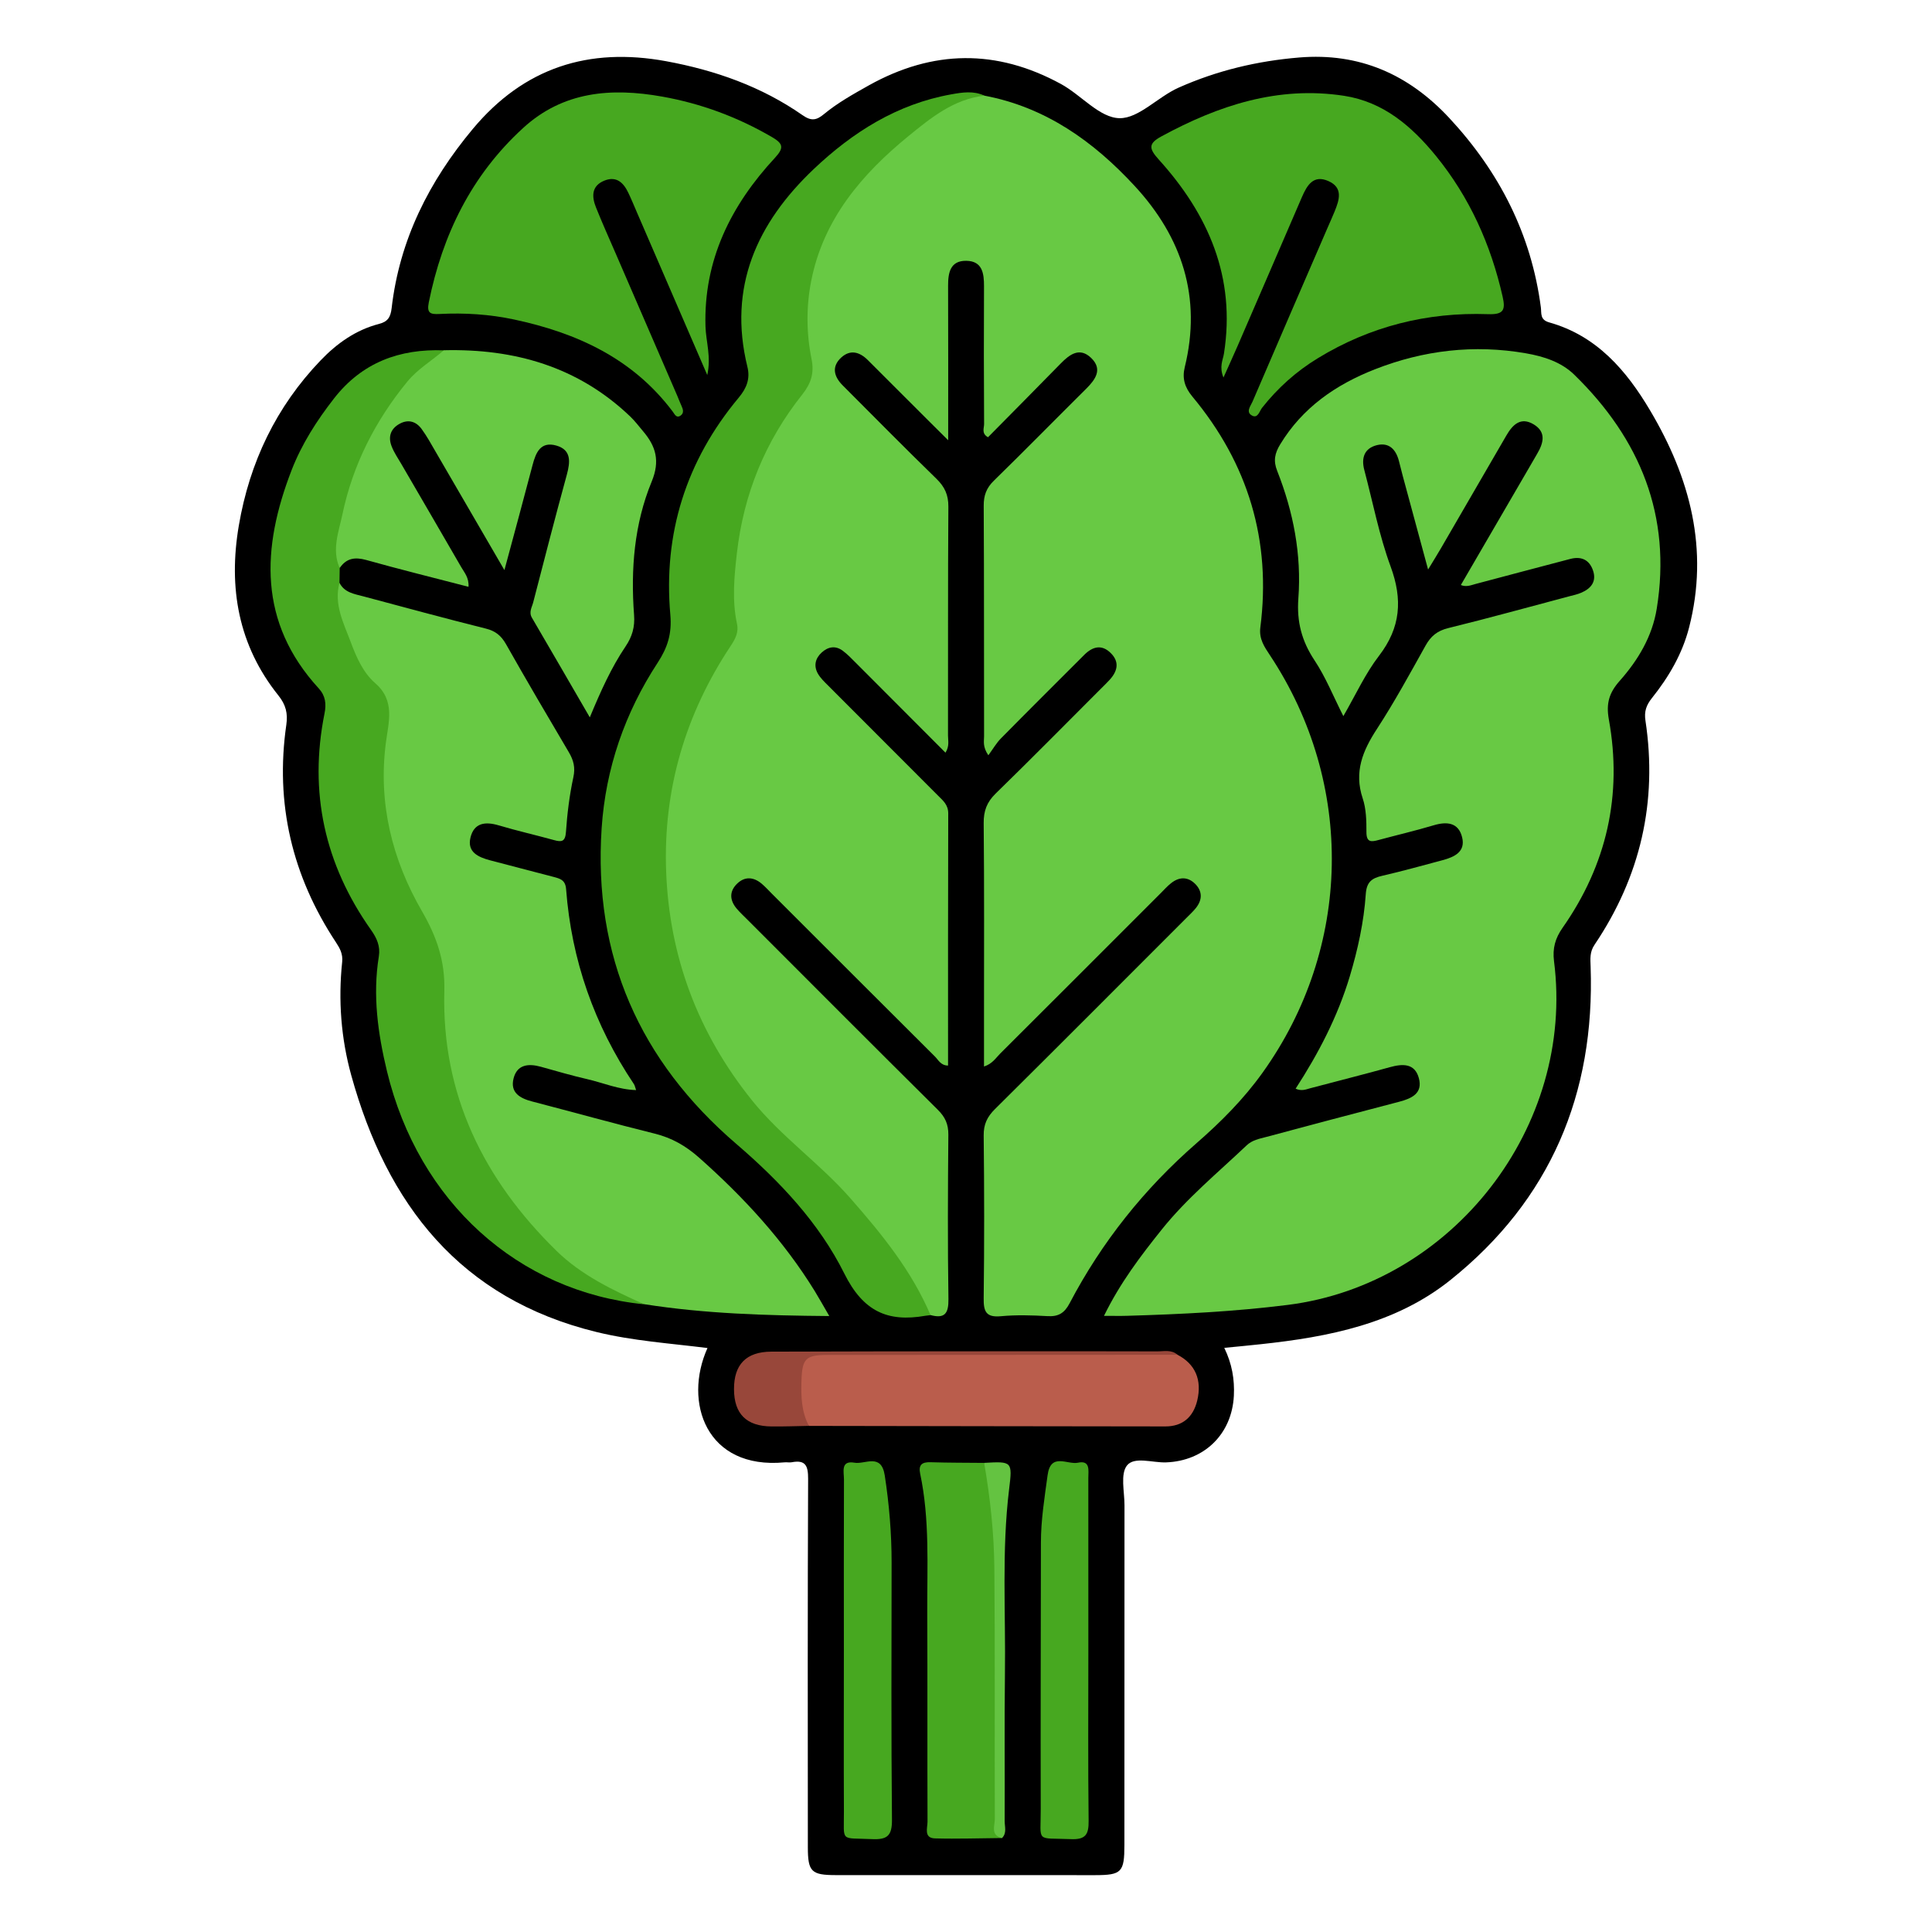 <?xml version="1.0" encoding="utf-8"?>
<!-- Generator: Adobe Illustrator 16.0.0, SVG Export Plug-In . SVG Version: 6.00 Build 0)  -->
<!DOCTYPE svg PUBLIC "-//W3C//DTD SVG 1.1//EN" "http://www.w3.org/Graphics/SVG/1.1/DTD/svg11.dtd">
<svg version="1.1" id="Layer_1" xmlns="http://www.w3.org/2000/svg" xmlns:xlink="http://www.w3.org/1999/xlink" x="0px" y="0px"
	 width="85px" height="85px" viewBox="0 0 85 85" enable-background="new 0 0 85 85" xml:space="preserve">
<g>
	<path d="M53.863,59.3c0.342,0.701,0.457,1.389,0.422,2.107c-0.086,1.688-1.299,2.871-2.984,2.932
		c-0.594,0.021-1.398-0.271-1.719,0.137c-0.297,0.377-0.109,1.148-0.109,1.746c-0.004,4.98-0.002,9.965-0.004,14.945
		c0,1.205-0.121,1.33-1.289,1.332c-3.803,0.002-7.604,0.002-11.406-0.002c-1.08,0-1.232-0.152-1.232-1.227
		c-0.004-5.402-0.012-10.805,0.012-16.205c0.002-0.566-0.105-0.848-0.719-0.732c-0.102,0.02-0.211-0.006-0.314,0.004
		c-3.457,0.328-4.467-2.65-3.395-5.029c-1.645-0.207-3.283-0.314-4.883-0.705c-6.002-1.467-9.217-5.611-10.789-11.293
		c-0.449-1.623-0.578-3.305-0.4-4.988c0.037-0.355-0.102-0.602-0.275-0.865c-1.926-2.916-2.682-6.104-2.182-9.57
		c0.072-0.498-0.02-0.877-0.344-1.283c-1.77-2.207-2.212-4.744-1.746-7.48c0.473-2.779,1.641-5.227,3.6-7.27
		c0.717-0.748,1.547-1.338,2.566-1.602c0.385-0.098,0.51-0.293,0.557-0.691c0.346-3.006,1.646-5.582,3.572-7.889
		c2.252-2.697,5.098-3.604,8.504-2.979c2.162,0.398,4.197,1.115,6.006,2.377c0.391,0.273,0.617,0.217,0.939-0.049
		c0.605-0.5,1.295-0.883,1.98-1.268c2.809-1.564,5.613-1.605,8.451-0.055c0.895,0.49,1.701,1.494,2.582,1.502
		c0.844,0.006,1.678-0.938,2.592-1.344c1.693-0.754,3.463-1.174,5.303-1.326c2.646-0.219,4.812,0.738,6.6,2.658
		c2.201,2.367,3.611,5.111,4.033,8.338c0.033,0.26-0.049,0.543,0.371,0.66c2.086,0.586,3.393,2.111,4.439,3.879
		c1.756,2.959,2.594,6.102,1.711,9.543c-0.299,1.162-0.893,2.176-1.633,3.102c-0.25,0.312-0.348,0.592-0.287,0.992
		c0.541,3.576-0.221,6.867-2.238,9.861c-0.219,0.322-0.186,0.623-0.174,0.965c0.195,5.598-1.771,10.266-6.162,13.783
		c-2.414,1.934-5.361,2.51-8.361,2.83C54.939,59.198,54.42,59.245,53.863,59.3z"/>
	<path fill="#68C944" d="M43.309,4.208c2.695,0.508,4.807,2.018,6.613,3.975c2.088,2.26,2.955,4.9,2.203,7.969
		c-0.121,0.49-0.004,0.889,0.336,1.297c2.457,2.953,3.479,6.342,2.988,10.162c-0.062,0.504,0.18,0.85,0.426,1.221
		c3.744,5.654,3.613,12.869-0.334,18.371c-0.83,1.158-1.828,2.16-2.898,3.092c-2.299,2.004-4.168,4.346-5.584,7.043
		c-0.23,0.438-0.498,0.596-0.98,0.566c-0.68-0.039-1.365-0.059-2.043,0.004c-0.658,0.062-0.766-0.211-0.758-0.795
		c0.029-2.387,0.027-4.771,0-7.158c-0.006-0.492,0.156-0.822,0.496-1.16c2.812-2.787,5.605-5.592,8.404-8.391
		c0.146-0.148,0.305-0.291,0.436-0.455c0.285-0.355,0.295-0.734-0.029-1.059s-0.703-0.32-1.061-0.035
		c-0.164,0.129-0.305,0.287-0.453,0.436c-2.354,2.354-4.707,4.711-7.066,7.061c-0.193,0.193-0.346,0.453-0.713,0.57
		c0-0.764,0-1.486,0-2.211c0-2.83,0.014-5.662-0.014-8.492c-0.006-0.539,0.137-0.926,0.527-1.307
		c1.559-1.518,3.086-3.068,4.625-4.607c0.129-0.129,0.262-0.256,0.387-0.393c0.346-0.377,0.449-0.785,0.053-1.178
		c-0.398-0.398-0.801-0.289-1.168,0.078c-1.225,1.225-2.451,2.443-3.666,3.676c-0.199,0.201-0.344,0.457-0.553,0.742
		c-0.258-0.379-0.188-0.617-0.188-0.834c-0.008-3.383,0.004-6.764-0.016-10.146c-0.002-0.453,0.117-0.779,0.447-1.102
		c1.369-1.336,2.709-2.703,4.068-4.051c0.406-0.406,0.723-0.852,0.215-1.346c-0.504-0.488-0.943-0.168-1.344,0.244
		c-1.062,1.088-2.135,2.164-3.197,3.242c-0.297-0.166-0.172-0.398-0.172-0.58c-0.012-2.02-0.014-4.039-0.004-6.057
		c0.002-0.57-0.068-1.113-0.777-1.125c-0.705-0.012-0.805,0.518-0.803,1.096c0.008,2.199,0.004,4.4,0.004,6.799
		c-0.398-0.395-0.684-0.678-0.967-0.961c-0.854-0.852-1.707-1.703-2.559-2.557c-0.363-0.365-0.773-0.49-1.178-0.123
		c-0.441,0.406-0.32,0.844,0.066,1.23c1.371,1.373,2.732,2.754,4.123,4.107c0.363,0.355,0.527,0.709,0.523,1.229
		c-0.023,3.355-0.01,6.711-0.016,10.066c0,0.223,0.072,0.461-0.111,0.754c-1.33-1.334-2.635-2.643-3.943-3.951
		c-0.186-0.186-0.367-0.377-0.576-0.533c-0.32-0.238-0.645-0.182-0.93,0.08c-0.283,0.26-0.355,0.588-0.166,0.924
		c0.113,0.199,0.291,0.367,0.457,0.533c1.611,1.615,3.225,3.229,4.836,4.842c0.221,0.219,0.445,0.404,0.443,0.781
		c-0.012,3.691-0.008,7.385-0.008,11.09c-0.322-0.002-0.424-0.246-0.578-0.398c-2.398-2.387-4.787-4.779-7.18-7.17
		c-0.148-0.148-0.289-0.305-0.449-0.439c-0.35-0.291-0.729-0.32-1.062-0.006c-0.365,0.344-0.344,0.742-0.023,1.117
		c0.152,0.178,0.328,0.338,0.494,0.506c2.779,2.781,5.557,5.568,8.348,8.336c0.324,0.32,0.467,0.637,0.463,1.096
		c-0.021,2.41-0.033,4.822,0.004,7.234c0.01,0.639-0.17,0.869-0.791,0.701c-0.25-0.166-0.375-0.428-0.52-0.678
		c-1.428-2.48-3.271-4.6-5.416-6.49c-3.252-2.867-5.201-6.459-5.764-10.781c-0.541-4.154,0.418-7.959,2.645-11.473
		c0.234-0.369,0.346-0.74,0.299-1.188c-0.371-3.668,0.652-6.949,2.83-9.883c0.389-0.523,0.551-0.992,0.449-1.652
		c-0.484-3.133,0.398-5.857,2.564-8.168c1.062-1.133,2.195-2.184,3.574-2.928C42.133,4.331,42.664,4.026,43.309,4.208z"/>
	<path fill="#68C944" d="M64.271,25.739c1.016-1.744,2.027-3.484,3.039-5.225c0.105-0.182,0.209-0.365,0.316-0.545
		c0.279-0.471,0.416-0.955-0.148-1.297c-0.572-0.346-0.928,0.012-1.203,0.486c-0.961,1.654-1.918,3.309-2.879,4.963
		c-0.156,0.27-0.322,0.533-0.566,0.936c-0.393-1.451-0.752-2.773-1.109-4.096c-0.062-0.229-0.115-0.457-0.176-0.686
		c-0.129-0.492-0.424-0.818-0.957-0.693c-0.566,0.137-0.707,0.566-0.562,1.105c0.375,1.416,0.652,2.869,1.156,4.238
		c0.533,1.451,0.445,2.682-0.51,3.926c-0.602,0.781-1.02,1.705-1.57,2.656c-0.443-0.875-0.779-1.719-1.271-2.459
		c-0.562-0.848-0.783-1.695-0.709-2.717c0.145-1.932-0.219-3.812-0.93-5.611c-0.18-0.451-0.105-0.779,0.129-1.166
		c0.984-1.625,2.457-2.637,4.176-3.309c2.141-0.838,4.357-1.098,6.639-0.701c0.787,0.137,1.553,0.383,2.127,0.943
		c2.898,2.826,4.287,6.209,3.627,10.291c-0.197,1.223-0.822,2.268-1.631,3.178c-0.459,0.518-0.604,0.984-0.477,1.693
		c0.604,3.328-0.094,6.404-2.039,9.176c-0.322,0.461-0.443,0.9-0.373,1.461c0.932,7.277-4.459,14.211-11.715,15.125
		c-2.344,0.295-4.697,0.41-7.055,0.479c-0.305,0.01-0.611,0.002-1.029,0.002c0.713-1.457,1.611-2.635,2.539-3.795
		c1.104-1.381,2.465-2.498,3.738-3.707c0.246-0.232,0.553-0.287,0.854-0.367c1.947-0.521,3.895-1.041,5.844-1.547
		c0.559-0.146,1.061-0.369,0.877-1.045c-0.182-0.664-0.721-0.633-1.283-0.477c-1.16,0.324-2.328,0.613-3.492,0.924
		c-0.197,0.055-0.389,0.137-0.646,0.02c1.012-1.561,1.852-3.176,2.383-4.943c0.355-1.186,0.619-2.389,0.703-3.615
		c0.037-0.539,0.264-0.703,0.725-0.809c0.895-0.205,1.775-0.453,2.66-0.688c0.514-0.139,1.01-0.367,0.855-1.002
		c-0.156-0.648-0.658-0.709-1.248-0.533c-0.803,0.24-1.619,0.43-2.428,0.648c-0.32,0.088-0.537,0.115-0.535-0.35
		c0.002-0.494-0.01-1.02-0.164-1.48c-0.389-1.164,0-2.096,0.627-3.057c0.771-1.184,1.449-2.43,2.139-3.666
		c0.232-0.416,0.516-0.652,1-0.77c1.779-0.436,3.545-0.928,5.314-1.396c0.178-0.047,0.359-0.084,0.527-0.156
		c0.438-0.184,0.693-0.496,0.525-0.984c-0.16-0.471-0.518-0.633-1-0.506c-1.393,0.367-2.783,0.732-4.176,1.104
		C64.707,25.751,64.512,25.835,64.271,25.739z"/>
	<path fill="#68C944" d="M14.936,25.642c0.219,0.432,0.654,0.49,1.053,0.596c1.795,0.48,3.586,0.967,5.389,1.418
		c0.422,0.105,0.672,0.312,0.883,0.682c0.902,1.596,1.832,3.176,2.764,4.754c0.207,0.352,0.295,0.67,0.201,1.102
		c-0.17,0.789-0.271,1.6-0.326,2.408c-0.031,0.438-0.195,0.451-0.531,0.357c-0.807-0.223-1.625-0.408-2.426-0.646
		c-0.59-0.176-1.086-0.117-1.244,0.537c-0.154,0.643,0.348,0.861,0.855,0.998c0.934,0.25,1.873,0.486,2.809,0.734
		c0.277,0.074,0.512,0.133,0.543,0.533c0.236,3.121,1.24,5.98,2.982,8.578c0.043,0.062,0.053,0.143,0.098,0.266
		c-0.77-0.02-1.441-0.318-2.143-0.479c-0.688-0.158-1.367-0.357-2.047-0.547c-0.545-0.15-1.045-0.104-1.201,0.514
		c-0.158,0.625,0.283,0.875,0.82,1.014c1.799,0.469,3.588,0.967,5.391,1.414c0.756,0.189,1.365,0.537,1.957,1.062
		c1.953,1.732,3.703,3.629,5.078,5.857c0.189,0.309,0.365,0.625,0.645,1.107c-2.82-0.023-5.488-0.105-8.139-0.521
		c-3.498-0.928-5.582-3.463-7.229-6.441c-1.332-2.41-1.969-5.014-1.793-7.783c0.059-0.896-0.158-1.67-0.643-2.445
		c-1.686-2.693-2.357-5.633-1.84-8.793c0.109-0.666-0.066-1.156-0.463-1.656c-0.877-1.107-1.461-2.359-1.682-3.762
		C14.65,26.19,14.471,25.817,14.936,25.642z"/>
	<path fill="#47A820" d="M43.309,4.208c-1.348,0.152-2.359,0.979-3.34,1.779c-2.062,1.684-3.75,3.666-4.281,6.381
		c-0.221,1.131-0.213,2.291,0.016,3.424c0.125,0.615-0.016,1.07-0.404,1.561c-1.631,2.047-2.584,4.381-2.881,6.994
		c-0.119,1.045-0.217,2.07,0.008,3.109c0.074,0.35-0.068,0.646-0.27,0.947c-2,3.002-2.98,6.324-2.85,9.92
		c0.137,3.76,1.4,7.127,3.775,10.084c1.289,1.605,2.986,2.777,4.332,4.312c1.379,1.572,2.697,3.188,3.525,5.141
		c-0.078,0.01-0.156,0.018-0.232,0.029c-1.662,0.291-2.734-0.199-3.559-1.855c-1.109-2.229-2.844-4.066-4.75-5.703
		c-4.258-3.654-6.303-8.271-5.928-13.895c0.176-2.631,1.02-5.072,2.467-7.283c0.428-0.656,0.629-1.264,0.555-2.104
		c-0.318-3.576,0.697-6.785,3.006-9.551c0.357-0.426,0.512-0.84,0.385-1.357c-0.863-3.516,0.42-6.33,2.912-8.697
		c1.713-1.625,3.674-2.867,6.055-3.293C42.338,4.063,42.83,3.985,43.309,4.208z"/>
	<path fill="#47A820" d="M14.936,25.642c-0.256,0.949,0.184,1.775,0.496,2.611c0.246,0.658,0.543,1.342,1.078,1.805
		c0.885,0.77,0.586,1.709,0.469,2.602c-0.35,2.674,0.271,5.158,1.588,7.434c0.652,1.129,1.018,2.191,0.982,3.506
		c-0.125,4.557,1.738,8.305,4.938,11.436c1.094,1.07,2.475,1.727,3.857,2.348c-5.553-0.553-9.928-4.504-11.318-10.25
		c-0.4-1.66-0.637-3.342-0.359-5.055c0.072-0.449-0.088-0.805-0.342-1.164c-2.041-2.883-2.744-6.061-2.047-9.529
		c0.084-0.42,0.041-0.773-0.25-1.094c-2.678-2.916-2.52-6.191-1.201-9.602c0.447-1.154,1.111-2.189,1.873-3.166
		c1.232-1.578,2.879-2.184,4.83-2.111c0.045,0.258-0.156,0.371-0.309,0.5c-2.637,2.207-3.848,5.125-4.207,8.463
		c-0.023,0.205-0.115,0.404-0.068,0.617C14.941,25.206,14.938,25.425,14.936,25.642z"/>
	<path fill="#47A820" d="M53.828,16.61c-0.197-0.479-0.023-0.773,0.021-1.055c0.527-3.352-0.682-6.121-2.873-8.541
		c-0.424-0.471-0.467-0.693,0.115-1.01c2.514-1.367,5.139-2.234,8.043-1.789c1.73,0.266,2.975,1.338,4.043,2.646
		c1.482,1.822,2.414,3.902,2.932,6.188c0.137,0.598,0.035,0.797-0.643,0.773c-2.678-0.094-5.189,0.535-7.488,1.939
		c-0.949,0.578-1.764,1.309-2.453,2.182c-0.113,0.146-0.184,0.471-0.43,0.346c-0.305-0.154-0.074-0.424,0.01-0.617
		c1.094-2.551,2.197-5.096,3.299-7.643c0.104-0.24,0.213-0.479,0.312-0.721c0.207-0.508,0.389-1.051-0.273-1.342
		c-0.658-0.291-0.938,0.186-1.162,0.701c-0.941,2.188-1.889,4.373-2.834,6.559C54.264,15.646,54.074,16.06,53.828,16.61z"/>
	<path fill="#47A820" d="M31.117,16.501c-1.062-2.457-2.076-4.801-3.09-7.146c-0.125-0.289-0.244-0.58-0.379-0.863
		c-0.209-0.445-0.518-0.758-1.049-0.549c-0.578,0.229-0.572,0.697-0.379,1.18c0.273,0.682,0.574,1.352,0.865,2.023
		c0.904,2.092,1.811,4.182,2.715,6.273c0.062,0.145,0.115,0.291,0.182,0.436c0.072,0.152,0.119,0.316-0.035,0.426
		c-0.191,0.137-0.27-0.068-0.354-0.178c-1.756-2.334-4.213-3.457-6.977-4.047c-1.08-0.23-2.18-0.299-3.283-0.242
		c-0.393,0.02-0.564-0.029-0.469-0.506c0.602-2.984,1.879-5.596,4.146-7.672c1.771-1.625,3.891-1.783,6.119-1.387
		c1.717,0.305,3.33,0.904,4.84,1.785c0.479,0.281,0.539,0.463,0.127,0.908c-1.936,2.088-3.145,4.496-3.057,7.426
		C31.061,15.036,31.295,15.692,31.117,16.501z"/>
	<path fill="#68C944" d="M14.945,24.991c-0.359-0.805-0.041-1.594,0.119-2.359c0.459-2.186,1.447-4.125,2.863-5.85
		c0.455-0.553,1.072-0.91,1.602-1.373c3.107-0.074,5.904,0.721,8.201,2.918c0.207,0.199,0.383,0.432,0.568,0.652
		c0.559,0.66,0.748,1.299,0.375,2.205c-0.77,1.865-0.928,3.861-0.777,5.869c0.041,0.531-0.082,0.957-0.375,1.389
		c-0.627,0.93-1.088,1.955-1.572,3.119c-0.896-1.545-1.719-2.967-2.547-4.383c-0.145-0.248,0-0.459,0.057-0.678
		c0.484-1.875,0.969-3.75,1.479-5.617c0.152-0.562,0.207-1.09-0.465-1.281c-0.686-0.193-0.898,0.303-1.043,0.859
		c-0.389,1.488-0.795,2.973-1.238,4.621c-1.064-1.832-2.043-3.52-3.025-5.205c-0.197-0.34-0.387-0.688-0.617-1.002
		c-0.244-0.334-0.588-0.441-0.969-0.23c-0.408,0.223-0.514,0.586-0.346,1.004c0.105,0.266,0.271,0.508,0.416,0.756
		c0.881,1.52,1.77,3.033,2.645,4.553c0.135,0.236,0.342,0.455,0.316,0.859c-1.535-0.398-3.023-0.766-4.5-1.18
		C15.611,24.499,15.238,24.558,14.945,24.991z"/>
	<path fill="#BA5D4C" d="M51.805,59.604c0.781,0.406,1.088,1.104,0.867,2.02c-0.178,0.727-0.646,1.133-1.398,1.133
		c-5.229-0.004-10.457-0.016-15.686-0.023c-0.576-0.582-0.775-2.068-0.393-2.773c0.232-0.426,0.611-0.424,1.014-0.422
		c3.111,0.002,6.223,0.002,9.334,0.002c1.828,0,3.658-0.004,5.488,0.002C51.291,59.542,51.557,59.485,51.805,59.604z"/>
	<path fill="#47A820" d="M44.084,80.866c-0.982,0.008-1.969,0.043-2.951,0.016c-0.5-0.016-0.326-0.465-0.326-0.736
		c-0.012-3.068,0.002-6.137-0.012-9.203c-0.008-2.041,0.115-4.09-0.312-6.109c-0.08-0.385,0.076-0.514,0.457-0.502
		c0.785,0.025,1.572,0.021,2.357,0.029c0.576,0.709,0.482,1.58,0.545,2.398c0.328,4.336,0.078,8.68,0.156,13.02
		C44.006,80.142,43.955,80.513,44.084,80.866z"/>
	<path fill="#47A820" d="M37.127,72.558c0-2.488-0.006-4.977,0.004-7.465c0.002-0.326-0.16-0.85,0.463-0.74
		c0.467,0.082,1.178-0.438,1.332,0.561c0.195,1.273,0.301,2.543,0.301,3.828c-0.004,3.771-0.021,7.545,0.016,11.316
		c0.008,0.715-0.213,0.887-0.887,0.855c-1.412-0.064-1.221,0.152-1.227-1.205C37.117,77.325,37.127,74.94,37.127,72.558z"/>
	<path fill="#47A820" d="M47.883,72.644c0,2.488-0.018,4.977,0.012,7.465c0.008,0.602-0.135,0.832-0.779,0.805
		c-1.58-0.064-1.322,0.18-1.328-1.336c-0.01-3.902,0.004-7.807,0.008-11.709c0-0.998,0.16-1.979,0.293-2.963
		c0.135-1.016,0.873-0.455,1.336-0.553c0.555-0.119,0.457,0.346,0.457,0.668C47.885,67.562,47.883,70.103,47.883,72.644z"/>
	<path fill="#98473A" d="M51.805,59.604c-5.131,0.002-10.264,0.004-15.396,0.008c-0.969,0-1.117,0.162-1.148,1.141
		c-0.021,0.686-0.002,1.357,0.328,1.98c-0.551,0.01-1.1,0.031-1.648,0.025c-1.104-0.01-1.645-0.555-1.648-1.639
		c-0.004-1.088,0.537-1.646,1.635-1.652c3.223-0.012,6.443-0.014,9.666-0.016c2.438-0.002,4.873-0.004,7.311,0.004
		C51.205,59.458,51.535,59.366,51.805,59.604z"/>
	<path fill="#64C341" d="M44.084,80.866c-0.516-0.121-0.316-0.543-0.316-0.84c-0.014-3.67,0.012-7.338-0.02-11.006
		c-0.014-1.562-0.182-3.119-0.449-4.66c1.232-0.068,1.248-0.066,1.098,1.158c-0.332,2.715-0.146,5.439-0.184,8.16
		c-0.027,2.146-0.002,4.295-0.012,6.441C44.201,80.37,44.305,80.647,44.084,80.866z"/>
</g>
</svg>
